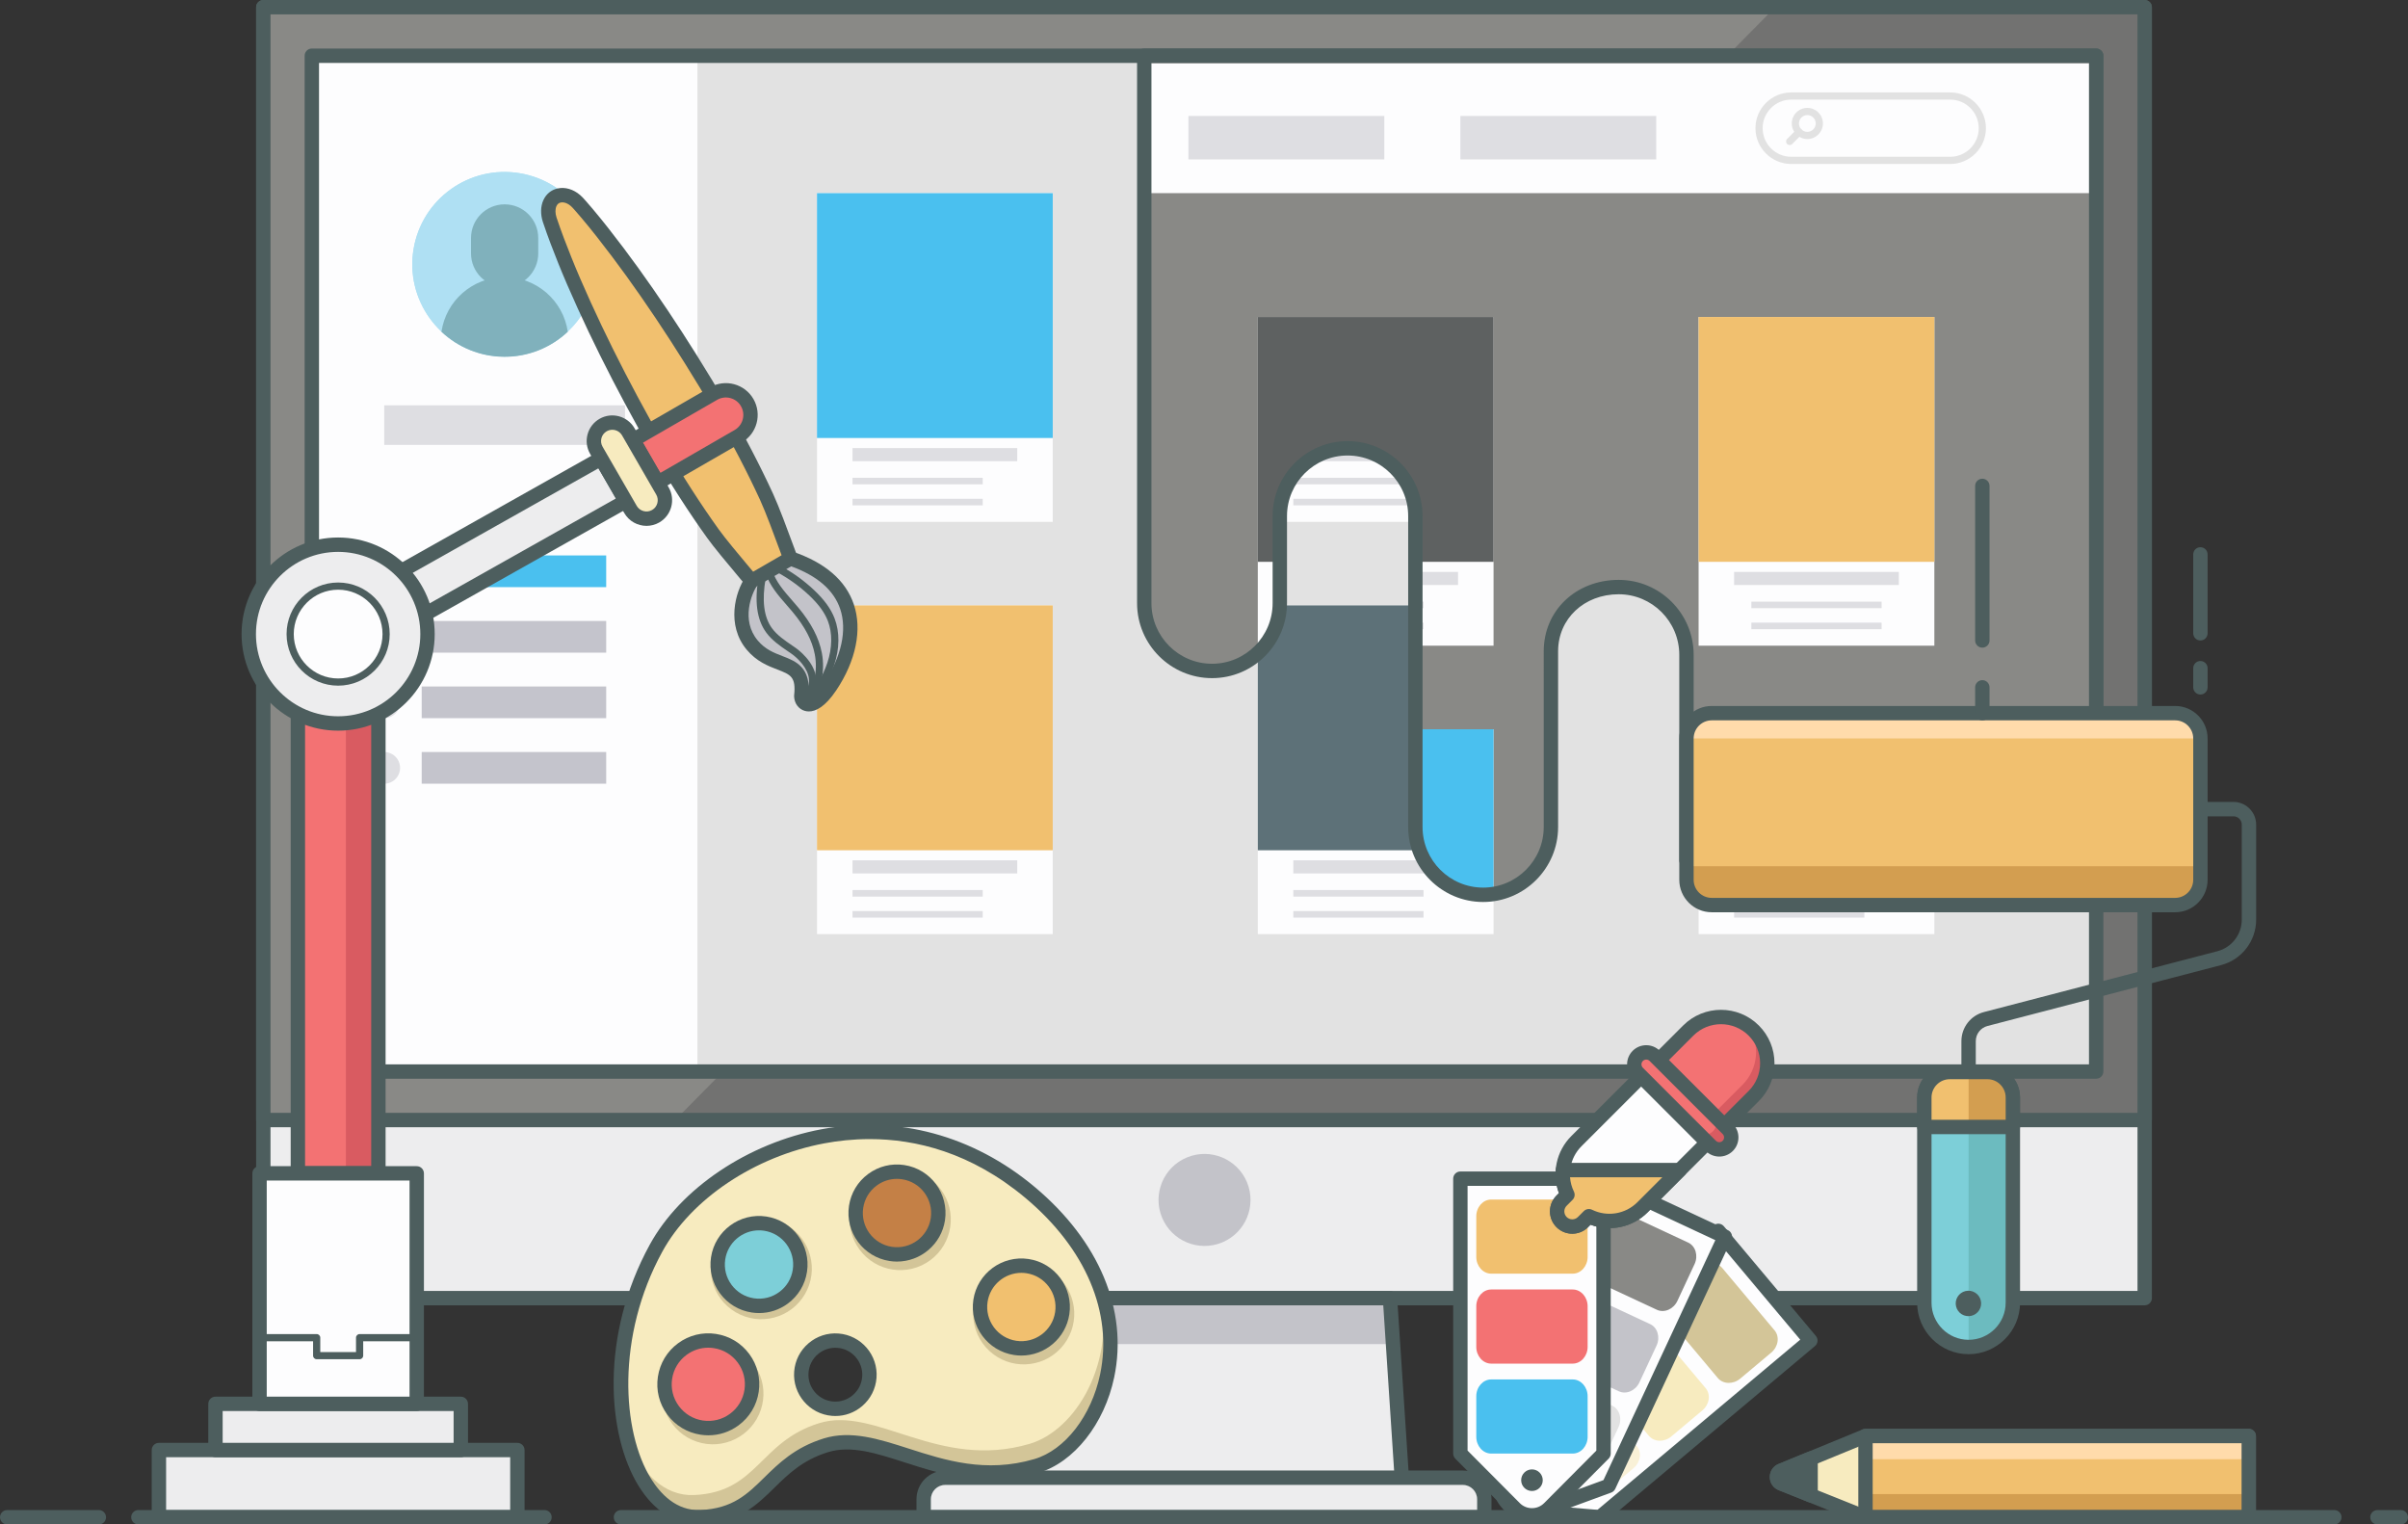 <?xml version="1.0" encoding="utf-8"?>
<!-- Generator: Adobe Illustrator 23.0.3, SVG Export Plug-In . SVG Version: 6.00 Build 0)  -->
<svg version="1.1" id="Layer_1" xmlns="http://www.w3.org/2000/svg" xmlns:xlink="http://www.w3.org/1999/xlink" x="0px" y="0px"
	 width="1604.567px" height="1015.664px" viewBox="0 0 1604.567 1015.664" style="enable-background:new 0 0 1604.567 1015.664;"
	 xml:space="preserve">
<rect x="0" y="0" width="1604.567" height="1015.664" fill="#333333" stroke="none"/>
<style type="text/css">
	.st0{fill:#EDEDEE;}
	.st1{fill:#C3C3C9;}
	.st2{fill:#4D5E5E;}
	.st3{fill:#898986;}
	.st4{fill:#727271;}
	.st5{fill:#E2E2E2;}
	.st6{fill:#FDFDFE;}
	.st7{fill:#DEDEE2;}
	.st8{fill:#AFE0F3;}
	.st9{fill:#80B1BC;}
	.st10{fill:#D8D8AA;}
	.st11{fill:#4AC0EF;}
	.st12{fill:#C4C4CC;}
	.st13{fill:#F1C06F;}
	.st14{fill:#B6C862;}
	.st15{fill:#5D7178;}
	.st16{clip-path:url(#SVGID_2_);}
	.st17{fill:#C48046;}
	.st18{fill:#5E6161;}
	.st19{fill:#FFDBAB;}
	.st20{fill:#D39E50;}
	.st21{fill:#7DCFD8;}
	.st22{fill:#6CBBBF;}
	.st23{fill:#F37273;}
	.st24{fill:#F7EBBF;}
	.st25{fill:#D95B61;}
	.st26{fill:#F9F1D7;}
	.st27{fill:#D3C598;}
</style>
<g>
	<g>
		<g>
			<g>
				<polygon class="st0" points="935.798,1010.875 668.769,1010.875 678.348,864.879 926.218,864.879 				"/>
				<polygon class="st1" points="928.229,895.521 926.218,864.879 678.348,864.879 676.338,895.521 				"/>
				<rect x="175.456" y="4.79" class="st0" width="1253.655" height="860.089"/>
				<path class="st2" d="M1429.11,869.669H175.456c-2.645,0-4.79-2.145-4.79-4.79V4.79
					c0-2.645,2.145-4.79,4.79-4.79h1253.654c2.645,0,4.79,2.145,4.79,4.79v860.09
					C1433.9,867.524,1431.755,869.669,1429.11,869.669z M180.246,860.09h1244.075V9.579H180.246V860.09z"/>
				<rect x="175.456" y="4.79" class="st3" width="1253.655" height="741.451"/>
				<polygon class="st4" points="449.862,746.241 1429.111,746.241 1429.111,4.79 1182.93,4.79 				"/>
				<path class="st2" d="M1429.11,751.03H175.456c-2.645,0-4.79-2.145-4.79-4.79V4.79
					c0-2.645,2.145-4.79,4.79-4.79h1253.654c2.645,0,4.79,2.145,4.79,4.79v741.451
					C1433.9,748.886,1431.755,751.03,1429.11,751.03z M180.246,741.451h1244.075V9.579H180.246V741.451z"/>
				
					<rect x="463.889" y="-218.981" transform="matrix(-1.836970e-16 1 -1 -1.836970e-16 1177.799 -426.768)" class="st5" width="676.789" height="1188.993"/>
				<path class="st2" d="M935.798,1015.664H668.769c-1.325,0-2.59-0.548-3.496-1.516
					c-0.906-0.967-1.371-2.266-1.283-3.588l9.579-145.995c0.165-2.519,2.256-4.476,4.779-4.476h247.87
					c2.523,0,4.614,1.958,4.779,4.476l9.579,145.995c0.087,1.321-0.378,2.621-1.283,3.588
					C938.388,1015.116,937.122,1015.664,935.798,1015.664z M673.883,1006.085h256.8l-8.95-136.416H682.834
					L673.883,1006.085z"/>
				<path class="st0" d="M615.483,998.9v11.974h373.601v-11.974c0-7.936-6.433-14.369-14.369-14.369h-344.862
					C621.916,984.531,615.483,990.964,615.483,998.9z"/>
				<path class="st2" d="M989.084,1015.664H615.483c-2.645,0-4.79-2.145-4.79-4.79v-11.974
					c0-10.564,8.595-19.159,19.159-19.159h344.862c10.564,0,19.159,8.595,19.159,19.159v11.974
					C993.873,1013.519,991.729,1015.664,989.084,1015.664z M620.273,1006.085h364.021v-7.185
					c0-5.282-4.297-9.579-9.579-9.579h-344.862c-5.282,0-9.579,4.297-9.579,9.579V1006.085z"/>
				
					<ellipse transform="matrix(0.924 -0.383 0.383 0.924 -244.932 367.888)" class="st1" cx="802.283" cy="799.622" rx="30.641" ry="30.641"/>
			</g>
			<g>
				<g>
					<rect x="207.787" y="37.121" class="st6" width="256.944" height="676.789"/>
					<g>
						<rect x="256.031" y="270.06" class="st7" width="160.457" height="26.344"/>
						
							<ellipse transform="matrix(0.163 -0.987 0.987 0.163 107.452 479.221)" class="st8" cx="336.259" cy="176.261" rx="61.468" ry="61.468"/>
						
							<ellipse transform="matrix(0.163 -0.987 0.987 0.163 107.452 479.221)" class="st8" cx="336.259" cy="176.261" rx="61.468" ry="61.468"/>
						<g>
							<path class="st9" d="M336.259,136.146c-12.367,0-22.393,10.026-22.393,22.393v10.296
								c0,12.367,10.026,22.393,22.393,22.393c12.367,0,22.393-10.026,22.393-22.393v-10.296
								C358.652,146.172,348.626,136.146,336.259,136.146z"/>
							<path class="st9" d="M336.259,184.648L336.259,184.648c-21.404,0-39.109,15.814-42.084,36.394
								c10.999,10.34,25.796,16.687,42.084,16.687c16.288,0,31.085-6.346,42.084-16.687
								C375.368,200.462,357.663,184.648,336.259,184.648z"/>
						</g>
						<g>
							<g>
								<path class="st10" d="M256.031,370.067c-5.83,0-10.556,4.726-10.556,10.556c0,5.83,4.726,10.556,10.556,10.556
									c5.83,0,10.556-4.726,10.556-10.556C266.587,374.793,261.861,370.067,256.031,370.067z"/>
								<rect x="280.999" y="370.067" class="st11" width="122.937" height="21.112"/>
							</g>
							<g>
								<circle class="st7" cx="256.031" cy="424.279" r="10.556"/>
								<rect x="280.999" y="413.723" class="st12" width="122.937" height="21.112"/>
							</g>
							<g>
								<path class="st7" d="M256.031,457.378c-5.83,0-10.556,4.726-10.556,10.556c0,5.83,4.726,10.556,10.556,10.556
									c5.83,0,10.556-4.726,10.556-10.556C266.587,462.104,261.861,457.378,256.031,457.378z"/>
								<rect x="280.999" y="457.378" class="st12" width="122.937" height="21.112"/>
							</g>
							<g>
								<circle class="st7" cx="256.031" cy="511.589" r="10.556"/>
								<rect x="280.999" y="501.033" class="st12" width="122.937" height="21.112"/>
							</g>
						</g>
					</g>
				</g>
				<g>
					<g>
						<g>
							<rect x="544.408" y="128.681" class="st6" width="157.089" height="219"/>
							<rect x="544.408" y="128.681" class="st11" width="157.089" height="163.131"/>
							<rect x="568.072" y="298.525" class="st7" width="109.761" height="8.727"/>
							<rect x="568.072" y="318.329" class="st7" width="86.768" height="4.364"/>
							<rect x="568.072" y="332.327" class="st7" width="86.768" height="4.364"/>
						</g>
						<g>
							<rect x="544.408" y="403.35" class="st6" width="157.089" height="219"/>
							<rect x="544.408" y="403.35" class="st13" width="157.089" height="163.131"/>
							<rect x="568.072" y="573.194" class="st7" width="109.761" height="8.727"/>
							<rect x="568.072" y="592.998" class="st7" width="86.768" height="4.364"/>
							<rect x="568.072" y="606.996" class="st7" width="86.768" height="4.364"/>
						</g>
					</g>
					<g>
						<g>
							<rect x="1131.863" y="128.681" class="st6" width="157.089" height="219"/>
							<rect x="1131.863" y="128.681" class="st11" width="157.089" height="163.131"/>
							<rect x="1155.527" y="298.525" class="st7" width="109.761" height="8.727"/>
							<rect x="1155.527" y="318.329" class="st7" width="86.768" height="4.364"/>
							<rect x="1155.527" y="332.327" class="st7" width="86.768" height="4.364"/>
						</g>
						<g>
							<rect x="1131.863" y="403.35" class="st6" width="157.089" height="219"/>
							<rect x="1131.863" y="403.35" class="st14" width="157.089" height="163.131"/>
							<rect x="1155.527" y="573.194" class="st7" width="109.761" height="8.727"/>
							<rect x="1155.527" y="592.998" class="st7" width="86.768" height="4.364"/>
							<rect x="1155.527" y="606.996" class="st7" width="86.768" height="4.364"/>
						</g>
					</g>
				</g>
				<g>
					<g>
						<rect x="838.136" y="128.681" class="st6" width="157.089" height="219"/>
						<rect x="838.136" y="128.681" class="st15" width="157.089" height="163.131"/>
						<rect x="861.8" y="298.525" class="st7" width="109.761" height="8.727"/>
						<rect x="861.8" y="318.329" class="st7" width="86.768" height="4.364"/>
						<rect x="861.8" y="332.327" class="st7" width="86.768" height="4.364"/>
					</g>
					<g>
						<rect x="838.136" y="403.35" class="st6" width="157.089" height="219"/>
						<rect x="838.136" y="403.35" class="st15" width="157.089" height="163.131"/>
						<rect x="861.8" y="573.194" class="st7" width="109.761" height="8.727"/>
						<rect x="861.8" y="592.998" class="st7" width="86.768" height="4.364"/>
						<rect x="861.8" y="606.996" class="st7" width="86.768" height="4.364"/>
					</g>
				</g>
			</g>
			<path class="st2" d="M1396.78,718.699H207.787c-2.645,0-4.79-2.145-4.79-4.79V37.121
				c0-2.645,2.145-4.79,4.79-4.79h1188.993c2.645,0,4.79,2.145,4.79,4.79v676.788
				C1401.569,716.555,1399.425,718.699,1396.78,718.699z M212.577,709.12h1179.413V41.911H212.577V709.12z"/>
			<path class="st3" d="M1357.894,37.121h-234.119h-90.325h-45.162h-19.561h-25.601h-90.325h-66.883H762.477v364.738
				c0,24.942,20.22,45.162,45.162,45.162h0c24.942,0,45.162-20.22,45.162-45.162v-58.002
				c0-24.942,20.22-45.162,45.162-45.162c24.942,0,45.162,20.22,45.162,45.162v207.143
				c0,24.942,20.22,45.162,45.162,45.162c24.942,0,45.161-20.218,45.162-45.159V433.905
				c0-24.942,20.22-42.767,45.162-42.767h0c24.942,0,45.162,20.22,45.162,45.162v136.894h273.004V37.121
				H1357.894z"/>
			<rect x="762.477" y="42.148" class="st6" width="634.303" height="86.534"/>
			<path class="st5" d="M1299.48,109.253h-105.894c-13.145,0-23.839-10.694-23.839-23.838
				c0-13.145,10.694-23.839,23.839-23.839h105.894c13.145,0,23.839,10.694,23.839,23.838
				C1323.318,98.559,1312.624,109.253,1299.48,109.253z M1193.586,66.365c-10.503,0-19.049,8.545-19.049,19.049
				c0,10.504,8.546,19.049,19.049,19.049h105.894c10.503,0,19.049-8.545,19.049-19.049
				c0-10.504-8.546-19.049-19.049-19.049H1193.586z"/>
			<g>
				<path class="st5" d="M1204.323,92.639c-5.723,0-10.378-4.655-10.378-10.378c0-5.722,4.655-10.378,10.378-10.378
					s10.378,4.656,10.378,10.378C1214.701,87.984,1210.046,92.639,1204.323,92.639z M1204.323,76.674
					c-3.081,0-5.588,2.507-5.588,5.588s2.507,5.588,5.588,5.588s5.588-2.506,5.588-5.588
					S1207.404,76.674,1204.323,76.674z"/>
				<path class="st5" d="M1192.551,96.633c-0.613,0-1.226-0.234-1.693-0.702c-0.935-0.935-0.935-2.452,0-3.386
					l6.234-6.234c0.935-0.935,2.451-0.935,3.387,0c0.935,0.935,0.935,2.451,0,3.386l-6.234,6.234
					C1193.776,96.399,1193.164,96.633,1192.551,96.633z"/>
			</g>
			<rect x="973.118" y="77.272" class="st7" width="130.521" height="28.938"/>
			<g>
				<defs>
					<path id="SVGID_1_" d="M1357.894,37.121h-234.119h-90.325h-45.162h-19.561h-25.601h-90.325h-66.883H762.477v364.738
						c0,24.942,20.22,45.162,45.162,45.162h0c24.942,0,45.162-20.22,45.162-45.162v-58.002
						c0-24.942,20.22-45.162,45.162-45.162c24.942,0,45.162,20.22,45.162,45.162v207.143
						c0,24.942,20.22,45.162,45.162,45.162c24.942,0,45.161-20.218,45.162-45.159V433.905
						c0-24.942,20.22-42.767,45.162-42.767h0c24.942,0,45.162,20.22,45.162,45.162v136.894h273.004V37.121
						H1357.894z"/>
				</defs>
				<clipPath id="SVGID_2_">
					<use xlink:href="#SVGID_1_"  style="overflow:visible;"/>
				</clipPath>
				<g class="st16">
					<g>
						<g>
							<rect x="1131.863" y="211.188" class="st6" width="157.089" height="219"/>
							<rect x="1131.863" y="211.188" class="st13" width="157.089" height="163.131"/>
							<rect x="1155.527" y="381.032" class="st7" width="109.761" height="8.727"/>
							<g>
								<rect x="1167.024" y="400.836" class="st7" width="86.768" height="4.364"/>
								<rect x="1167.024" y="414.834" class="st7" width="86.768" height="4.364"/>
							</g>
						</g>
						<g>
							<rect x="1131.863" y="485.858" class="st6" width="157.089" height="219"/>
							<rect x="1131.863" y="485.858" class="st17" width="157.089" height="163.131"/>
							<rect x="1155.527" y="655.701" class="st7" width="109.761" height="8.727"/>
							<rect x="1155.527" y="675.505" class="st7" width="86.768" height="4.364"/>
							<rect x="1155.527" y="689.503" class="st7" width="86.768" height="4.364"/>
						</g>
					</g>
					<g>
						<g>
							<rect x="838.136" y="211.188" class="st6" width="157.089" height="219"/>
							<rect x="838.136" y="211.188" class="st18" width="157.089" height="163.131"/>
							<rect x="861.8" y="381.032" class="st7" width="109.761" height="8.727"/>
							<rect x="861.8" y="400.836" class="st7" width="86.768" height="4.364"/>
							<rect x="861.8" y="414.834" class="st7" width="86.768" height="4.364"/>
						</g>
						<g>
							<rect x="838.136" y="485.858" class="st6" width="157.089" height="219"/>
							<rect x="838.136" y="485.858" class="st11" width="157.089" height="163.131"/>
							<rect x="861.8" y="655.701" class="st7" width="109.761" height="8.727"/>
							<rect x="861.8" y="675.505" class="st7" width="86.768" height="4.364"/>
							<rect x="861.8" y="689.503" class="st7" width="86.768" height="4.364"/>
						</g>
					</g>
				</g>
			</g>
			<rect x="791.906" y="77.272" class="st7" width="130.521" height="28.938"/>
			<path class="st2" d="M988.288,600.952c-27.543,0-49.952-22.409-49.952-49.952V343.857
				c0-22.261-18.111-40.373-40.373-40.373c-22.261,0-40.373,18.111-40.373,40.373v58.002
				c0,27.543-22.409,49.952-49.952,49.952c-27.544,0-49.952-22.409-49.952-49.952V37.121
				c0-2.645,2.145-4.79,4.79-4.79h634.302c2.645,0,4.79,2.145,4.79,4.79v536.073
				c0,2.645-2.145,4.79-4.79,4.79h-273.004c-2.645,0-4.79-2.145-4.79-4.79v-136.895
				c0-22.261-18.111-40.373-40.373-40.373c-23.016,0-40.373,16.327-40.373,37.978v117.099
				C1038.239,578.545,1015.831,600.952,988.288,600.952z M897.964,293.905c27.544,0,49.952,22.409,49.952,49.952
				v207.143c0,22.261,18.111,40.373,40.373,40.373c22.26,0,40.371-18.11,40.373-40.369V433.905
				c0-27.112,21.474-47.557,49.952-47.557c27.543,0,49.952,22.409,49.952,49.952v132.105h263.425V41.911H767.267v359.948
				c0,22.261,18.111,40.373,40.372,40.373s40.373-18.111,40.373-40.373V343.857
				C848.012,316.314,870.42,293.905,897.964,293.905z"/>
			<g>
				<g>
					<path class="st2" d="M1311.773,735.188c-2.645,0-4.79-2.145-4.79-4.79v-36.728
						c0-9.108,6.156-17.074,14.97-19.372l155.594-40.543c9.571-2.493,16.256-11.143,16.256-21.034v-63.303
						c0-3.063-2.492-5.554-5.554-5.554h-22.007c-2.645,0-4.79-2.145-4.79-4.79c0-2.645,2.145-4.79,4.79-4.79
						h22.007c8.345,0,15.134,6.789,15.134,15.134v63.303c0,14.25-9.631,26.712-23.419,30.304l-155.594,40.543
						c-4.597,1.197-7.807,5.351-7.807,10.101v36.728C1316.563,733.043,1314.418,735.188,1311.773,735.188z"/>
					<path class="st13" d="M1449.412,475.146h-308.807c-9.295,0-16.83,7.535-16.83,16.83v94.198
						c0,9.295,7.535,16.83,16.83,16.83h308.807c9.295,0,16.83-7.535,16.83-16.83v-94.198
						C1466.243,482.681,1458.707,475.146,1449.412,475.146z"/>
					<path class="st19" d="M1449.412,475.146h-308.807c-9.295,0-16.83,7.535-16.83,16.83h342.467
						C1466.243,482.681,1458.707,475.146,1449.412,475.146z"/>
					<path class="st20" d="M1123.775,577.126v9.048c0,9.295,7.535,16.83,16.83,16.83h308.807
						c9.295,0,16.83-7.535,16.83-16.83v-9.048H1123.775z"/>
					<path class="st2" d="M1449.412,607.794h-308.807c-11.921,0-21.619-9.699-21.619-21.619v-94.199
						c0-11.921,9.699-21.62,21.619-21.62h308.807c11.922,0,21.621,9.699,21.621,21.62v94.199
						C1471.033,598.095,1461.334,607.794,1449.412,607.794z M1140.605,479.935c-6.638,0-12.04,5.401-12.04,12.04
						v94.199c0,6.638,5.401,12.04,12.04,12.04h308.807c6.64,0,12.041-5.401,12.041-12.04v-94.199
						c0-6.639-5.401-12.04-12.041-12.04H1140.605z"/>
					<g>
						<path class="st21" d="M1324.316,714.233h-25.087c-9.362,0-16.951,7.589-16.951,16.951v136.763
							c0,16.289,13.205,29.494,29.494,29.494c16.289,0,29.494-13.205,29.494-29.494V731.183
							C1341.267,721.822,1333.678,714.233,1324.316,714.233z"/>
						<path class="st22" d="M1324.316,714.233h-12.543v183.208c16.289,0,29.494-13.205,29.494-29.494V731.183
							C1341.267,721.822,1333.678,714.233,1324.316,714.233z"/>
						<path class="st2" d="M1311.773,902.23c-18.904,0-34.284-15.38-34.284-34.284V731.184
							c0-11.988,9.753-21.741,21.74-21.741h25.087c11.988,0,21.741,9.753,21.741,21.741v136.763
							C1346.057,886.851,1330.677,902.23,1311.773,902.23z M1299.229,719.022c-6.705,0-12.16,5.455-12.16,12.162
							v136.763c0,13.622,11.082,24.704,24.704,24.704c13.622,0,24.704-11.082,24.704-24.704V731.184
							c0-6.706-5.455-12.162-12.161-12.162H1299.229z"/>
						<path class="st13" d="M1324.316,714.233h-25.087c-9.362,0-16.951,7.589-16.951,16.951v19.663h58.988v-19.663
							C1341.267,721.822,1333.678,714.233,1324.316,714.233z"/>
						
							<ellipse transform="matrix(0.973 -0.23 0.23 0.973 -164.556 324.631)" class="st2" cx="1311.773" cy="868.964" rx="8.475" ry="8.475"/>
						<path class="st20" d="M1324.316,714.233h-12.543v36.613h29.494v-19.663
							C1341.267,721.822,1333.678,714.233,1324.316,714.233z"/>
						<path class="st2" d="M1341.267,755.635h-58.988c-2.645,0-4.79-2.145-4.79-4.79v-19.662
							c0-11.988,9.753-21.741,21.74-21.741h25.087c11.988,0,21.741,9.753,21.741,21.741v19.662
							C1346.057,753.491,1343.912,755.635,1341.267,755.635z M1287.069,746.056h49.408v-14.872
							c0-6.706-5.455-12.162-12.161-12.162h-25.087c-6.705,0-12.16,5.455-12.16,12.162V746.056z"/>
					</g>
				</g>
				<path class="st2" d="M1466.243,426.716c-2.645,0-4.79-2.145-4.79-4.79v-52.554c0-2.645,2.145-4.79,4.79-4.79
					c2.645,0,4.79,2.145,4.79,4.79v52.554C1471.033,424.572,1468.888,426.716,1466.243,426.716z"/>
				<path class="st2" d="M1466.243,462.734c-2.645,0-4.79-2.145-4.79-4.79v-12.758c0-2.645,2.145-4.79,4.79-4.79
					c2.645,0,4.79,2.145,4.79,4.79v12.758C1471.033,460.59,1468.888,462.734,1466.243,462.734z"/>
				<path class="st2" d="M1320.924,431.506c-2.645,0-4.79-2.145-4.79-4.79V323.736c0-2.645,2.145-4.79,4.79-4.79
					c2.645,0,4.79,2.145,4.79,4.79v102.98C1325.713,429.361,1323.569,431.506,1320.924,431.506z"/>
				<path class="st2" d="M1320.924,479.935c-2.645,0-4.79-2.145-4.79-4.79v-17.2c0-2.645,2.145-4.79,4.79-4.79
					c2.645,0,4.79,2.145,4.79,4.79v17.2C1325.713,477.791,1323.569,479.935,1320.924,479.935z"/>
			</g>
			<g>
				<g>
					<g>
						<path class="st1" d="M500.737,387.07c-5.646,8.151-11.884,27.878,0.484,42.705
							c14.611,17.515,35.538,7.444,32.711,34.025c0.258,5.919,7.813,10.637,19.328-6.556
							c18.287-27.305,24.705-67.774-26.55-85.184C503.438,382.981,500.737,387.07,500.737,387.07z"/>
						<path class="st2" d="M539.021,474.003c-0.995,0-1.902-0.143-2.719-0.372c-4.143-1.161-6.951-4.939-7.154-9.623
							c-0.011-0.238-0.003-0.478,0.022-0.714c1.319-12.403-2.349-13.816-11.213-17.231
							c-6.163-2.375-13.834-5.331-20.414-13.22c-13.666-16.382-7.708-38.443-0.743-48.499
							c2.307-3.333,12.446-9.379,27.875-16.619c1.121-0.526,2.401-0.598,3.575-0.199
							c21.584,7.331,35.271,19.147,40.681,35.119c5.691,16.8,1.429,37.672-11.693,57.266
							C549.763,471.074,543.516,474.003,539.021,474.003z M538.742,463.843c0.053,0.339,0.171,0.555,0.229,0.61
							c0.613,0.105,4.412-1.07,10.308-9.874c11.45-17.097,15.306-34.907,10.579-48.862
							c-4.26-12.574-15.316-22.152-32.878-28.488c-17.58,8.363-21.828,12.159-22.438,12.761
							c-3.647,5.431-11.007,23.095,0.356,36.715c4.989,5.981,10.841,8.236,16.502,10.417
							C530.418,440.598,540.629,444.531,538.742,463.843z M504.722,389.733c-0.011,0.013-0.026,0.033-0.048,0.064
							c-0.033,0.048-0.066,0.097-0.1,0.147C504.66,389.839,504.704,389.767,504.722,389.733z M504.726,389.729
							c-0.081,0.19,0.03-0.013,0.015-0.013C504.738,389.716,504.733,389.719,504.726,389.729z M504.734,389.71
							L504.734,389.71L504.734,389.71z M500.737,387.07h0.012H500.737z"/>
						<g>
							<path class="st13" d="M510.839,331.11c4.627,10.067,12.029,30.646,15.871,40.95l-25.973,15.01
								c-6.278-7.602-19.763-23.323-25.555-31.386c-6.304-8.777-12.373-17.752-18.242-26.865
								c-6.407-9.948-12.571-20.065-18.523-30.304c-6.113-10.516-11.989-21.169-17.734-31.884
								c-5.655-10.546-11.149-21.177-16.471-31.879c-5.156-10.368-10.133-20.817-14.915-31.333
								c-4.492-9.88-8.854-19.831-12.872-29.862c-3.607-9.006-7.096-18.028-10.131-27.162
								c-1.291-3.914-1.254-7.961,0.125-11.033c2.863-6.374,10.79-7.174,17.095-1.72
								c1.246,1.078,2.341,2.388,3.46,3.646c1.414,1.588,2.798,3.214,4.175,4.846
								c3.595,4.263,7.125,8.605,10.582,13.014c6.685,8.527,13.223,17.185,19.587,26.009
								c6.712,9.306,13.263,18.751,19.664,28.307c6.63,9.898,13.103,19.92,19.429,30.033
								c6.44,10.296,12.762,20.68,18.858,31.192c5.996,10.338,11.785,20.8,17.304,31.39
								C501.562,311.651,506.343,321.328,510.839,331.11z"/>
							<path class="st2" d="M500.74,391.86c-1.39,0-2.757-0.604-3.695-1.74c-1.494-1.808-3.397-4.078-5.508-6.596
								c-7.009-8.36-15.732-18.764-20.244-25.045c-6.078-8.463-12.262-17.569-18.378-27.066
								c-6.217-9.652-12.487-19.91-18.637-30.49c-5.545-9.539-11.373-20.014-17.815-32.027
								c-5.668-10.571-11.232-21.34-16.539-32.01c-5.195-10.446-10.237-21.039-14.987-31.484
								c-5.244-11.531-9.361-21.084-12.958-30.064c-3.235-8.077-6.981-17.653-10.229-27.433
								c-1.674-5.072-1.563-10.355,0.301-14.505c1.844-4.106,5.215-6.888,9.492-7.834
								c5.038-1.115,10.545,0.509,15.106,4.454c1.284,1.11,2.34,2.309,3.361,3.469l0.543,0.615
								c1.513,1.7,3.002,3.453,4.258,4.942c3.612,4.284,7.209,8.707,10.69,13.146
								c6.915,8.821,13.544,17.624,19.702,26.163c6.572,9.112,13.22,18.681,19.758,28.443
								c6.471,9.661,13.036,19.807,19.51,30.159c7.123,11.387,13.318,21.635,18.94,31.329
								c6.216,10.717,12.073,21.342,17.409,31.579c5.217,10.01,10.053,19.849,14.372,29.246l0.001,0.001
								c3.905,8.498,9.588,23.9,13.738,35.147c0.84,2.278,1.607,4.357,2.269,6.13
								c0.817,2.191-0.067,4.651-2.091,5.821l-25.973,15.009C502.384,391.651,501.558,391.86,500.74,391.86z
								 M374.697,134.804c-0.374,0-0.737,0.038-1.086,0.115c-1.284,0.284-2.233,1.094-2.823,2.406
								c-0.882,1.963-0.862,4.793,0.054,7.569c3.166,9.529,6.846,18.937,10.029,26.881
								c3.541,8.841,7.604,18.266,12.785,29.661c4.704,10.344,9.698,20.836,14.844,31.183
								c5.263,10.583,10.782,21.264,16.404,31.749c6.389,11.914,12.164,22.297,17.654,31.74
								c6.077,10.454,12.271,20.587,18.41,30.117c6.029,9.362,12.12,18.333,18.105,26.665
								c4.304,5.99,13.263,16.677,19.805,24.48c1.045,1.246,2.039,2.432,2.96,3.533l18.977-10.967
								c-0.28-0.759-0.572-1.549-0.872-2.363c-4.095-11.1-9.703-26.301-13.454-34.462
								c-4.254-9.253-9.019-18.95-14.163-28.82c-5.269-10.11-11.055-20.607-17.199-31.201
								c-5.569-9.601-11.71-19.759-18.776-31.055c-6.422-10.267-12.932-20.33-19.348-29.908
								c-6.477-9.67-13.061-19.148-19.569-28.17c-6.084-8.437-12.636-17.136-19.472-25.856
								c-3.411-4.35-6.935-8.684-10.474-12.881c-1.216-1.442-2.653-3.133-4.091-4.749l-0.576-0.652
								c-0.847-0.962-1.648-1.87-2.439-2.555C378.546,135.678,376.497,134.804,374.697,134.804z"/>
						</g>
						<path class="st2" d="M534.775,469.169c-0.648,0-1.294-0.261-1.766-0.776c-0.893-0.975-0.827-2.49,0.147-3.384
							c4.213-3.861,6.198-8.016,5.901-12.35c-0.513-7.489-7.648-14.329-11.784-17.191
							c-0.702-0.485-1.41-0.968-2.118-1.452c-5.286-3.609-10.751-7.341-14.595-12.594
							c-6.3-8.608-7.94-20.828-5.015-37.359c0.23-1.302,1.472-2.17,2.776-1.941
							c1.302,0.23,2.171,1.473,1.941,2.776c-2.686,15.176-1.323,26.198,4.163,33.696
							c3.359,4.59,8.48,8.086,13.431,11.466c0.716,0.489,1.432,0.978,2.142,1.469
							c1.334,0.923,13.054,9.346,13.838,20.802c0.401,5.86-2.103,11.314-7.443,16.208
							C535.932,468.961,535.353,469.169,534.775,469.169z"/>
						<path class="st2" d="M537.111,472.336c-0.553,0-1.109-0.191-1.561-0.579c-1.003-0.862-1.116-2.374-0.254-3.377
							c7.687-8.936,13.076-17.959,16.017-26.818c3.299-9.934,3.424-19.807,0.352-27.801
							c-2.194-5.711-6.162-11.149-12.487-17.115c-6.556-6.185-14.034-11.529-22.228-15.884
							c-1.168-0.621-1.611-2.071-0.991-3.239c0.62-1.167,2.069-1.612,3.239-0.991
							c8.572,4.556,16.399,10.151,23.266,16.63c6.866,6.477,11.21,12.476,13.671,18.881
							c3.468,9.025,3.369,20.045-0.278,31.028c-3.139,9.454-8.836,19.02-16.932,28.432
							C538.454,472.054,537.785,472.336,537.111,472.336z"/>
						<path class="st2" d="M537.339,471.412c-0.52,0-1.044-0.169-1.484-0.517c-1.037-0.82-1.213-2.326-0.392-3.364
							c6.913-8.738,9.633-20.265,7.464-31.625c-1.744-9.13-6.556-18.323-14.71-28.106
							c-1.293-1.552-2.631-3.083-3.971-4.615c-5.589-6.395-11.368-13.009-14.132-21.365
							c-0.415-1.256,0.266-2.61,1.522-3.026c1.254-0.414,2.611,0.265,3.026,1.522
							c2.46,7.437,7.672,13.402,13.191,19.717c1.364,1.561,2.726,3.12,4.043,4.7
							c8.688,10.423,13.835,20.326,15.735,30.275c2.431,12.727-0.635,25.664-8.412,35.494
							C538.746,471.1,538.046,471.412,537.339,471.412z"/>
					</g>
					<g>
						<polygon class="st0" points="211.032,412.194 227.437,440.607 416.957,333.916 400.552,305.502 						"/>
						<path class="st2" d="M227.441,445.398c-1.656,0-3.265-0.86-4.152-2.396l-16.404-28.413
							c-0.64-1.108-0.81-2.426-0.472-3.66c0.338-1.234,1.155-2.281,2.27-2.909l189.52-106.692
							c2.287-1.285,5.185-0.495,6.498,1.779l16.404,28.413c0.64,1.108,0.81,2.426,0.472,3.66
							c-0.338,1.234-1.155,2.281-2.27,2.909L229.787,444.781C229.044,445.199,228.238,445.398,227.441,445.398z
							 M217.602,413.993l11.615,20.117l181.172-101.992l-11.615-20.117L217.602,413.993z"/>
					</g>
					<g>
						<path class="st23" d="M421.845,293.209l16.404,28.413l53.644-30.971c7.846-4.53,10.534-14.563,6.005-22.409l0,0
							c-4.53-7.846-14.563-10.534-22.409-6.005L421.845,293.209z"/>
						<path class="st2" d="M438.254,326.412c-1.656,0-3.265-0.859-4.152-2.395l-16.404-28.413
							c-0.636-1.1-0.807-2.408-0.479-3.634c0.329-1.227,1.131-2.273,2.232-2.908l53.643-30.971
							c10.121-5.845,23.108-2.364,28.952,7.757c5.843,10.121,2.363,23.109-7.758,28.952l-53.643,30.971
							C439.89,326.205,439.066,326.412,438.254,326.412z M428.387,294.962l11.615,20.117l49.495-28.576
							c2.687-1.551,4.609-4.055,5.412-7.053c0.803-2.997,0.391-6.126-1.16-8.813
							c-1.552-2.687-4.057-4.609-7.053-5.412c-2.997-0.805-6.127-0.391-8.814,1.161L428.387,294.962z"/>
					</g>
					<g>
						<path class="st24" d="M418.663,287.698l22.767,39.435c3.395,5.88,1.38,13.398-4.5,16.793l0,0
							c-5.88,3.395-13.398,1.38-16.793-4.5l-22.767-39.434c-3.395-5.88-1.38-13.398,4.5-16.793l0,0
							C407.75,279.804,415.269,281.818,418.663,287.698z"/>
						<path class="st2" d="M430.813,350.359c-5.909,0-11.663-3.063-14.823-8.538l-22.768-39.435
							c-2.281-3.951-2.887-8.555-1.707-12.963c1.181-4.408,4.007-8.091,7.959-10.373
							c8.158-4.711,18.626-1.904,23.337,6.253l22.767,39.434c4.71,8.158,1.905,18.626-6.252,23.335
							C436.643,349.623,433.709,350.359,430.813,350.359z M408.005,286.343c-1.272,0-2.561,0.323-3.74,1.004
							c-1.735,1.002-2.977,2.62-3.496,4.556c-0.519,1.936-0.253,3.958,0.75,5.694l22.768,39.435
							c1.002,1.735,2.62,2.977,4.556,3.496c1.937,0.519,3.958,0.252,5.694-0.75
							c1.736-1.003,2.978-2.621,3.496-4.556c0.519-1.936,0.253-3.958-0.75-5.694l-22.767-39.434h-0.001
							C413.127,287.689,410.599,286.343,408.005,286.343z"/>
					</g>
				</g>
				<g>
					<g>
						<rect x="105.89" y="966.096" class="st0" width="238.857" height="44.779"/>
						<path class="st2" d="M344.748,1015.664H105.89c-2.645,0-4.79-2.145-4.79-4.79v-44.779
							c0-2.645,2.145-4.79,4.79-4.79h238.857c2.645,0,4.79,2.145,4.79,4.79v44.779
							C349.537,1013.519,347.393,1015.664,344.748,1015.664z M110.68,1006.085h229.278v-35.199H110.68V1006.085z"/>
					</g>
					<g>
						<rect x="143.579" y="935.325" class="st0" width="163.479" height="30.77"/>
						<path class="st2" d="M307.059,970.885H143.579c-2.645,0-4.79-2.145-4.79-4.79v-30.77
							c0-2.645,2.145-4.79,4.79-4.79h163.48c2.645,0,4.79,2.145,4.79,4.79v30.77
							C311.848,968.741,309.704,970.885,307.059,970.885z M148.369,961.306h153.9v-21.19H148.369V961.306z"/>
					</g>
					<g>
						<rect x="198.492" y="447.569" class="st23" width="53.654" height="334.196"/>
						<rect x="230.461" y="447.569" class="st25" width="21.685" height="334.196"/>
						<path class="st2" d="M252.145,786.555h-53.653c-2.645,0-4.79-2.145-4.79-4.79V447.569
							c0-2.645,2.145-4.79,4.79-4.79h53.653c2.645,0,4.79,2.145,4.79,4.79v334.196
							C256.935,784.41,254.791,786.555,252.145,786.555z M203.282,776.975h44.074V452.359H203.282V776.975z"/>
					</g>
					<g>
						<g>
							<rect x="172.947" y="781.765" class="st6" width="104.744" height="153.56"/>
							<path class="st2" d="M277.691,940.115H172.947c-2.645,0-4.79-2.145-4.79-4.79V781.765
								c0-2.645,2.145-4.79,4.79-4.79H277.691c2.645,0,4.79,2.145,4.79,4.79v153.561
								C282.481,937.971,280.336,940.115,277.691,940.115z M177.737,930.536h95.165V786.555h-95.165V930.536z"/>
						</g>
						<path class="st2" d="M239.624,905.592h-28.61c-1.323,0-2.395-1.072-2.395-2.395v-9.579h-35.672
							c-1.323,0-2.395-1.072-2.395-2.395c0-1.323,1.072-2.395,2.395-2.395h38.067c1.323,0,2.395,1.072,2.395,2.395
							v9.579h23.82v-9.579c0-1.323,1.072-2.395,2.395-2.395h38.067c1.323,0,2.395,1.072,2.395,2.395
							c0,1.323-1.072,2.395-2.395,2.395h-35.672v9.579C242.019,904.52,240.946,905.592,239.624,905.592z"/>
					</g>
					<g>
						
							<ellipse transform="matrix(0.707 -0.707 0.707 0.707 -232.731 283.061)" class="st0" cx="225.319" cy="422.461" rx="59.557" ry="59.557"/>
						
							<ellipse transform="matrix(0.707 -0.707 0.707 0.707 -232.731 283.061)" class="st6" cx="225.319" cy="422.461" rx="31.969" ry="31.969"/>
						<path class="st2" d="M225.319,456.825c-18.949,0-34.364-15.415-34.364-34.364s15.415-34.364,34.364-34.364
							c18.948,0,34.364,15.415,34.364,34.364S244.267,456.825,225.319,456.825z M225.319,392.888
							c-16.307,0-29.574,13.267-29.574,29.574c0,16.307,13.267,29.574,29.574,29.574s29.574-13.267,29.574-29.574
							C254.893,406.155,241.626,392.888,225.319,392.888z"/>
						<path class="st2" d="M225.319,486.808c-35.481,0-64.347-28.866-64.347-64.347s28.866-64.347,64.347-64.347
							c35.48,0,64.346,28.866,64.346,64.347S260.799,486.808,225.319,486.808z M225.319,367.695
							c-30.198,0-54.767,24.569-54.767,54.767c0,30.198,24.569,54.767,54.767,54.767c30.198,0,54.767-24.569,54.767-54.767
							C280.086,392.263,255.517,367.695,225.319,367.695z"/>
					</g>
				</g>
			</g>
			<g>
				<path class="st24" d="M1243.068,1010.875h255.387v-54.122h-255.387l-55.836,22.92
					c-4.222,1.439-4.2,7.417,0.031,8.825L1243.068,1010.875z"/>
				<path class="st2" d="M1498.455,1015.664h-255.388c-0.611,0-1.216-0.117-1.782-0.344l-55.693-22.331
					c-3.821-1.342-6.29-4.81-6.304-8.876c-0.014-4.066,2.429-7.547,6.239-8.918l55.722-22.873
					c0.577-0.237,1.194-0.359,1.818-0.359h255.388c2.645,0,4.79,2.145,4.79,4.79v54.121
					C1503.245,1013.519,1501.101,1015.664,1498.455,1015.664z M1243.993,1006.085h249.673v-44.541h-249.653
					l-54.9,22.536L1243.993,1006.085z"/>
				
					<rect x="1243.068" y="956.753" transform="matrix(-1 -1.224647e-16 1.224647e-16 -1 2741.524 1967.627)" class="st13" width="255.387" height="54.122"/>
				
					<rect x="1243.068" y="956.753" transform="matrix(-1 -1.224647e-16 1.224647e-16 -1 2741.524 1928.939)" class="st19" width="255.387" height="15.433"/>
				
					<rect x="1243.068" y="995.442" transform="matrix(-1 -1.224647e-16 1.224647e-16 -1 2741.524 2006.316)" class="st20" width="255.387" height="15.433"/>
				<path class="st2" d="M1498.455,1015.664h-255.388c-2.645,0-4.79-2.145-4.79-4.79v-54.121
					c0-2.645,2.145-4.79,4.79-4.79h255.388c2.645,0,4.79,2.145,4.79,4.79v54.121
					C1503.245,1013.519,1501.101,1015.664,1498.455,1015.664z M1247.858,1006.085h245.808v-44.541h-245.808V1006.085z"/>
				<path class="st2" d="M1187.233,979.673l19.261-7.907v24.443l-19.23-7.711
					C1183.032,987.09,1183.011,981.112,1187.233,979.673z"/>
				<path class="st2" d="M1206.493,1000.999c-0.602,0-1.208-0.113-1.782-0.344l-19.118-7.666
					c-3.821-1.344-6.29-4.81-6.304-8.876c-0.014-4.065,2.429-7.547,6.239-8.918l19.146-7.861
					c1.478-0.608,3.16-0.436,4.487,0.453c1.326,0.889,2.122,2.381,2.122,3.978v24.443
					c0,1.59-0.789,3.077-2.106,3.968C1208.373,1000.721,1207.436,1000.999,1206.493,1000.999z M1189.113,984.079
					l12.591,5.048v-10.218L1189.113,984.079z M1187.233,979.673h0.012H1187.233z"/>
			</g>
			<g>
				<g>
					<g>
						<path class="st6" d="M1145.007,820.065L1004.701,937.795l-4.605,51.109c-0.807,8.961,5.828,16.869,14.793,17.63
							l51.132,4.34l140.305-117.73L1145.007,820.065z"/>
						<path class="st2" d="M1066.021,1015.664c-0.135,0-0.27-0.006-0.405-0.018l-51.132-4.34
							c-5.617-0.477-10.704-3.116-14.326-7.435c-3.623-4.316-5.338-9.785-4.832-15.397l4.604-51.109
							c0.113-1.262,0.722-2.426,1.691-3.24l140.306-117.73c2.028-1.7,5.048-1.435,6.748,0.591l61.321,73.079
							c0.816,0.973,1.213,2.231,1.102,3.496c-0.11,1.265-0.719,2.435-1.692,3.252l-140.306,117.73
							C1068.234,1015.27,1067.143,1015.664,1066.021,1015.664z M1009.294,940.194l-4.427,49.141
							c-0.275,3.056,0.659,6.032,2.63,8.381c1.972,2.35,4.742,3.788,7.799,4.047l49.162,4.172l135.122-113.381
							l-55.163-65.74L1009.294,940.194z"/>
						<path class="st2" d="M1027.281,981.115c-2.553-3.043-7.09-3.44-10.132-0.886
							c-3.043,2.553-3.44,7.09-0.886,10.132c2.553,3.043,7.09,3.44,10.132,0.886
							C1029.437,988.694,1029.834,984.158,1027.281,981.115z"/>
						<path class="st26" d="M1090.661,963.409l-34.937-41.636c-3.507-4.18-10.232-4.366-14.943-0.413l-20.7,17.369
							c-4.711,3.953-5.696,10.607-2.188,14.787l34.937,41.636c3.507,4.18,10.232,4.366,14.943,0.413l20.7-17.369
							C1093.183,974.243,1094.168,967.589,1090.661,963.409z"/>
						<path class="st24" d="M1136.572,924.885l-34.936-41.636c-3.508-4.18-10.232-4.366-14.943-0.412l-20.7,17.369
							c-4.711,3.953-5.696,10.607-2.188,14.787l34.936,41.636c3.508,4.18,10.232,4.365,14.943,0.412l20.7-17.369
							C1139.095,935.719,1140.08,929.064,1136.572,924.885z"/>
						<path class="st27" d="M1182.484,886.36l-34.936-41.636c-3.507-4.18-10.232-4.366-14.943-0.413l-20.7,17.369
							c-4.711,3.953-5.696,10.607-2.188,14.787l34.937,41.636c3.507,4.18,10.231,4.366,14.943,0.413l20.7-17.369
							C1185.006,897.194,1185.991,890.54,1182.484,886.36z"/>
					</g>
					<g>
						<path class="st6" d="M1062.917,783.625l-77.405,165.996l17.426,48.267c3.055,8.463,12.411,12.825,20.858,9.726
							l48.176-17.676l77.405-165.996L1062.917,783.625z"/>
						<path class="st2" d="M1018.192,1013.408c-3.027,0-6.043-0.663-8.87-1.981c-5.108-2.382-8.975-6.613-10.889-11.914
							l-17.426-48.267c-0.429-1.19-0.371-2.504,0.165-3.651l77.404-165.996c0.537-1.152,1.508-2.042,2.702-2.477
							c1.193-0.436,2.512-0.377,3.663,0.16l86.46,40.318c2.397,1.118,3.434,3.968,2.316,6.365l-77.404,165.996
							c-0.534,1.147-1.503,2.036-2.691,2.472l-48.176,17.675C1023.084,1012.977,1020.633,1013.408,1018.192,1013.408z
							 M990.689,949.853l16.755,46.408c1.042,2.886,3.146,5.189,5.926,6.484c2.778,1.297,5.896,1.427,8.776,0.372
							l46.32-16.994l74.545-159.864l-77.778-36.269L990.689,949.853z"/>
						<path class="st2" d="M1024.284,979.339c-3.6-1.679-7.879-0.121-9.558,3.479
							c-1.679,3.6-0.121,7.879,3.479,9.558c3.6,1.679,7.879,0.121,9.558-3.479
							C1029.441,985.297,1027.884,981.018,1024.284,979.339z"/>
						<path class="st5" d="M1074.242,936.506l-49.259-22.97c-4.945-2.306-11.118,0.367-13.717,5.941l-11.42,24.49
							c-2.599,5.574-0.679,12.021,4.266,14.327l49.259,22.97c4.945,2.306,11.118-0.367,13.717-5.941l11.42-24.49
							C1081.107,945.259,1079.188,938.812,1074.242,936.506z"/>
						<path class="st1" d="M1099.571,882.188l-49.259-22.97c-4.945-2.306-11.118,0.367-13.717,5.941l-11.42,24.49
							c-2.599,5.574-0.679,12.021,4.266,14.327l49.259,22.97c4.945,2.306,11.118-0.367,13.717-5.941l11.42-24.49
							C1106.436,890.941,1104.517,884.494,1099.571,882.188z"/>
						<path class="st3" d="M1124.9,827.87L1075.641,804.9c-4.945-2.306-11.118,0.367-13.717,5.941l-11.42,24.49
							c-2.599,5.574-0.679,12.021,4.266,14.327l49.259,22.97c4.945,2.306,11.118-0.368,13.717-5.941l11.42-24.49
							C1131.765,836.623,1129.845,830.176,1124.9,827.87z"/>
					</g>
					<g>
						<path class="st6" d="M973.118,785.291v183.156l36.192,36.38c6.346,6.378,16.669,6.378,23.014,0l36.192-36.38
							v-183.156H973.118z"/>
						<path class="st2" d="M1020.817,1014.401c-5.635,0-10.928-2.201-14.902-6.195l-36.192-36.38
							c-0.892-0.898-1.394-2.112-1.394-3.378V785.292c0-2.645,2.145-4.79,4.79-4.79h95.397
							c2.645,0,4.79,2.145,4.79,4.79v183.155c0,1.266-0.502,2.48-1.394,3.378l-36.192,36.38
							C1031.745,1012.2,1026.452,1014.401,1020.817,1014.401z M977.908,966.471l34.798,34.978
							c2.163,2.175,5.043,3.373,8.111,3.373c3.067,0,5.947-1.197,8.111-3.373l34.798-34.978V790.082h-85.818
							V966.471z"/>
						<circle class="st2" cx="1020.817" cy="986.187" r="7.192"/>
						<path class="st11" d="M1047.993,919.062h-54.351c-5.457,0-9.921,5.032-9.921,11.181v27.022
							c0,6.15,4.464,11.181,9.921,11.181h54.351c5.457,0,9.921-5.032,9.921-11.181v-27.022
							C1057.914,924.094,1053.449,919.062,1047.993,919.062z"/>
						<path class="st23" d="M1047.993,859.129h-54.351c-5.457,0-9.921,5.032-9.921,11.181v27.022
							c0,6.15,4.464,11.181,9.921,11.181h54.351c5.457,0,9.921-5.032,9.921-11.181v-27.022
							C1057.914,864.161,1053.449,859.129,1047.993,859.129z"/>
						<path class="st13" d="M1047.993,799.196h-54.351c-5.457,0-9.921,5.032-9.921,11.181v27.022
							c0,6.15,4.464,11.181,9.921,11.181h54.351c5.457,0,9.921-5.032,9.921-11.181v-27.022
							C1057.914,804.227,1053.449,799.196,1047.993,799.196z"/>
					</g>
				</g>
				<g>
					<path class="st6" d="M1093.646,717.08l-43.215,43.216c-9.665,9.665-11.642,24.098-5.949,35.724l-3.927,3.927
						c-3.942,3.942-3.942,10.334,0,14.276c3.942,3.942,10.334,3.942,14.276,0l3.927-3.927
						c11.626,5.694,26.059,3.716,35.724-5.949l43.215-43.215L1093.646,717.08z"/>
					<path class="st2" d="M1047.693,821.961c-3.811,0-7.623-1.45-10.524-4.352c-5.804-5.802-5.804-15.246,0-21.049
						l1.632-1.632c-4.908-13.086-1.789-27.985,8.243-38.019l43.215-43.215c1.869-1.871,4.904-1.871,6.773,0
						l44.051,44.051c0.898,0.898,1.403,2.117,1.403,3.386c0,1.27-0.505,2.489-1.403,3.386l-43.216,43.215
						c-10.031,10.031-24.926,13.153-38.017,8.243l-1.632,1.632C1055.316,820.511,1051.504,821.961,1047.693,821.961z
						 M1093.645,723.854l-39.829,39.828c-7.965,7.966-9.988,20.116-5.033,30.231c0.9,1.839,0.532,4.046-0.915,5.494
						l-3.927,3.927c-1.001,1.002-1.553,2.334-1.553,3.751c0,1.417,0.552,2.749,1.553,3.751
						c1.002,1.001,2.334,1.553,3.752,1.553c1.417,0,2.749-0.552,3.751-1.553l3.927-3.927
						c1.448-1.448,3.654-1.816,5.494-0.916c10.114,4.955,22.263,2.933,30.23-5.033l39.829-39.829L1093.645,723.854
						z"/>
					<path class="st23" d="M1168.595,686.605L1168.595,686.605c12.047,12.047,12.047,31.58,0,43.627l-21.814,21.813
						l-43.627-43.627l21.814-21.814C1137.016,674.558,1156.548,674.558,1168.595,686.605z"/>
					<path class="st25" d="M1168.595,686.605L1168.595,686.605c-1.275-1.275-2.637-2.406-4.061-3.411
						c8.493,12.039,7.362,28.793-3.411,39.565l-21.813,21.813l7.473,7.473l21.813-21.813
						C1180.643,718.185,1180.643,698.652,1168.595,686.605z"/>
					<path class="st2" d="M1146.782,756.835c-1.226,0-2.452-0.468-3.386-1.403l-43.627-43.627
						c-1.871-1.87-1.871-4.903,0-6.773l21.814-21.813c13.898-13.897,36.507-13.893,50.4,0l0,0
						c6.732,6.731,10.439,15.68,10.439,25.2c0,9.52-3.707,18.469-10.439,25.2l-21.814,21.814
						C1149.234,756.367,1148.007,756.835,1146.782,756.835z M1109.929,708.418l36.853,36.853l18.427-18.426
						c4.922-4.922,7.632-11.466,7.632-18.427c0-6.961-2.711-13.505-7.632-18.427l0,0
						c-10.161-10.158-26.693-10.158-36.854,0L1109.929,708.418z"/>
					<path class="st23" d="M1151.287,752.173l-48.684-48.684c-3.113-3.113-8.161-3.113-11.274,0l0,0
						c-3.113,3.113-3.113,8.161,0,11.274l48.684,48.684c3.113,3.113,8.161,3.113,11.274,0h0
						C1154.4,760.334,1154.4,755.286,1151.287,752.173z"/>
					<path class="st25" d="M1151.287,752.173l-9.789-9.789c3.113,3.113,3.113,8.161,0,11.274
						c-3.113,3.113-8.161,3.113-11.274,0l9.789,9.789c3.113,3.113,8.161,3.113,11.274,0
						C1154.4,760.334,1154.4,755.286,1151.287,752.173z"/>
					<path class="st2" d="M1145.65,770.566c-3.268,0-6.535-1.243-9.024-3.73l-48.683-48.686
						c-2.41-2.41-3.737-5.614-3.737-9.024c0-3.409,1.327-6.613,3.737-9.023c4.974-4.976,13.071-4.974,18.048-0.001
						l48.683,48.684h0.001c4.973,4.976,4.973,13.072,0,18.048C1152.187,769.322,1148.917,770.566,1145.65,770.566z
						 M1096.966,705.946c-0.815,0-1.63,0.31-2.251,0.931c-1.241,1.24-1.241,3.259,0,4.5l48.683,48.684
						c1.242,1.24,3.26,1.241,4.502-0.001c1.24-1.24,1.24-3.26-0.001-4.501l-48.682-48.683
						C1098.597,706.256,1097.782,705.946,1096.966,705.946z"/>
					<path class="st13" d="M1041.441,779.561c-0.493,5.598,0.516,11.304,3.04,16.458l-3.927,3.927
						c-3.942,3.942-3.942,10.334,0,14.275c3.942,3.942,10.334,3.942,14.276,0l3.927-3.927
						c11.626,5.694,26.059,3.716,35.724-5.949l24.785-24.785H1041.441z"/>
					<path class="st2" d="M1047.693,821.961c-3.811,0-7.623-1.45-10.524-4.352c-2.811-2.811-4.359-6.548-4.359-10.524
						c0-3.976,1.548-7.713,4.359-10.524l1.633-1.635c-1.871-5.005-2.605-10.398-2.132-15.783
						c0.217-2.473,2.288-4.37,4.771-4.37h77.825c1.938,0,3.684,1.167,4.425,2.957
						c0.741,1.789,0.332,3.85-1.038,5.219l-24.786,24.785c-10.031,10.031-24.926,13.153-38.017,8.243l-1.632,1.632
						C1055.316,820.511,1051.504,821.961,1047.693,821.961z M1046.186,784.352c0.254,3.322,1.131,6.567,2.596,9.561
						c0.901,1.839,0.533,4.046-0.914,5.494l-3.927,3.927c-2.067,2.069-2.067,5.434,0,7.503
						c2.07,2.067,5.433,2.067,7.503,0l3.927-3.927c1.448-1.448,3.654-1.816,5.494-0.916
						c10.114,4.955,22.263,2.933,30.23-5.033l16.608-16.609H1046.186z"/>
				</g>
			</g>
			<g>
				<path class="st24" d="M686.406,794.5c-95.279-79.83-214.053-27.128-249.235,37.058
					c-45.211,82.484-19.277,181.478,29.8,179.281c42.429-1.899,43.348-35.477,83.281-47.879
					c37.688-11.704,79.56,31.597,140.319,13.754C736.161,963.325,775.774,869.378,686.406,794.5z M554.879,938.549
					c-12.513-0.968-21.873-11.897-20.905-24.411c0.968-12.513,11.897-21.873,24.411-20.904
					c12.513,0.968,21.873,11.897,20.905,24.411C578.321,930.158,567.392,939.518,554.879,938.549z"/>
				<path class="st27" d="M732.696,856.535c11.807,51.325-16.046,96.452-46.589,105.422
					c-60.758,17.843-102.631-25.458-140.319-13.754c-39.933,12.402-40.852,45.979-83.281,47.879
					c-19.722,0.883-35.7-14.583-44.832-38.744c7.622,32.411,25.803,54.553,49.295,53.501
					c42.429-1.899,43.348-35.477,83.281-47.879c37.688-11.704,79.56,31.597,140.319,13.754
					C724.013,966.893,754.235,913.726,732.696,856.535z"/>
				<g>
					
						<ellipse transform="matrix(0.409 -0.913 0.913 0.409 -566.625 982.17)" class="st27" cx="474.568" cy="928.315" rx="33.686" ry="33.686"/>
					
						<ellipse transform="matrix(0.868 -0.497 0.497 0.868 -396.229 356.948)" class="st23" cx="471.973" cy="922.304" rx="29.177" ry="29.177"/>
					<path class="st2" d="M472.045,956.276c-1.705,0-3.422-0.128-5.139-0.387c-8.971-1.353-16.878-6.118-22.265-13.42
						c-5.387-7.3-7.608-16.261-6.254-25.233c1.353-8.972,6.119-16.879,13.42-22.265
						c7.3-5.387,16.257-7.612,25.233-6.254l0,0c8.971,1.353,16.878,6.119,22.265,13.42
						c5.387,7.3,7.608,16.262,6.254,25.233c-1.353,8.972-6.119,16.879-13.42,22.265
						C486.236,953.991,479.247,956.276,472.045,956.276z M471.921,897.912c-5.171,0-10.188,1.642-14.426,4.769
						c-5.242,3.867-8.664,9.544-9.636,15.985c-0.972,6.441,0.623,12.875,4.49,18.117
						c3.867,5.241,9.544,8.663,15.985,9.634c6.437,0.971,12.874-0.623,18.116-4.49
						c5.242-3.867,8.664-9.544,9.636-15.985c0.972-6.441-0.623-12.875-4.49-18.116
						c-3.867-5.242-9.544-8.664-15.985-9.636l0,0C474.378,898.004,473.145,897.912,471.921,897.912z"/>
				</g>
				<g>
					
						<ellipse transform="matrix(0.417 -0.909 0.909 0.417 -472.59 953.798)" class="st27" cx="507.197" cy="845.286" rx="33.686" ry="33.686"/>
					
						<ellipse transform="matrix(0.809 -0.588 0.588 0.809 -398.819 458.686)" class="st21" cx="505.768" cy="842.483" rx="27.553" ry="27.554"/>
					<path class="st2" d="M505.838,874.833c-1.624,0-3.259-0.123-4.895-0.37c-8.542-1.289-16.072-5.827-21.201-12.779
						c-5.129-6.951-7.244-15.485-5.955-24.027c2.661-17.635,19.178-29.816,36.806-27.156l0,0
						c17.635,2.662,29.817,19.173,27.156,36.806c-1.289,8.542-5.827,16.072-12.779,21.202
						C519.35,872.656,512.695,874.833,505.838,874.833z M505.755,819.717c-11.065,0-20.796,8.104-22.496,19.369
						c-0.907,6.013,0.582,12.019,4.192,16.912c3.61,4.893,8.909,8.086,14.922,8.994
						c6.013,0.905,12.018-0.581,16.911-4.191c4.893-3.61,8.087-8.909,8.994-14.922
						c1.873-12.411-6.702-24.032-19.113-25.905l0,0C508.019,819.8,506.879,819.717,505.755,819.717z"/>
				</g>
				<g>
					
						<ellipse transform="matrix(0.805 -0.594 0.594 0.805 -365.27 514.567)" class="st27" cx="599.427" cy="812.438" rx="33.686" ry="33.686"/>
					
						<ellipse transform="matrix(0.998 -0.057 0.057 0.998 -45.147 35.426)" class="st17" cx="597.703" cy="808.191" rx="27.553" ry="27.553"/>
					<path class="st2" d="M597.723,840.538c-1.6,0-3.216-0.119-4.845-0.365c-17.635-2.661-29.817-19.173-27.156-36.806
						c1.289-8.542,5.826-16.072,12.778-21.202c6.952-5.129,15.482-7.245,24.028-5.954
						c17.634,2.66,29.816,19.171,27.156,36.806C627.27,829.022,613.442,840.536,597.723,840.538z M597.654,785.423
						c-4.827,0-9.51,1.532-13.466,4.451c-4.893,3.61-8.087,8.909-8.994,14.922
						c-1.873,12.411,6.702,24.032,19.113,25.905c12.409,1.876,24.032-6.703,25.905-19.113
						c1.872-12.412-6.702-24.033-19.113-25.905c0,0,0,0-0.001,0C599.948,785.509,598.797,785.423,597.654,785.423z"/>
				</g>
				<g>
					
						<ellipse transform="matrix(0.677 -0.736 0.736 0.677 -424.022 784.657)" class="st27" cx="682.123" cy="875.51" rx="33.686" ry="33.686"/>
					
						<ellipse transform="matrix(0.805 -0.594 0.594 0.805 -384.07 574.145)" class="st13" cx="680.575" cy="870.8" rx="27.554" ry="27.553"/>
					<path class="st2" d="M680.595,903.146c-1.6,0-3.216-0.119-4.845-0.365
						c-17.635-2.662-29.817-19.173-27.156-36.806c2.66-17.635,19.175-29.813,36.806-27.156
						c17.634,2.66,29.817,19.171,27.156,36.806C710.142,891.631,696.314,903.146,680.595,903.146z M680.562,848.034
						c-11.064,0-20.795,8.104-22.495,19.369c-1.873,12.411,6.702,24.032,19.113,25.905
						c12.415,1.879,24.033-6.702,25.905-19.113c1.872-12.412-6.702-24.033-19.113-25.905
						C682.826,848.117,681.687,848.034,680.562,848.034z"/>
				</g>
				<path class="st2" d="M465.391,1015.664c-15.424,0.001-29.466-8.96-39.708-25.402
					c-21.4-34.358-25.769-100.696,7.288-161.006c20.552-37.496,65.461-67.675,114.41-76.886
					c50.657-9.531,101.123,4.127,142.1,38.459c42.965,35.999,62.277,82.17,52.983,126.672
					c-6.516,31.201-26.828,56.843-50.544,63.808c-35.2,10.335-63.879,1.117-89.182-7.019
					c-19.201-6.171-35.782-11.504-51.065-6.756c-16.899,5.247-26.441,14.623-35.668,23.689
					c-11.646,11.442-23.689,23.274-48.819,24.4C466.586,1015.651,465.987,1015.664,465.391,1015.664z M579.516,758.921
					c-11.1,0-21.334,1.163-30.363,2.863c-46.245,8.701-88.552,36.993-107.781,72.077
					c-30.957,56.477-26.998,120.124-7.558,151.337c6.174,9.912,16.9,21.591,32.942,20.857
					c21.463-0.961,31.227-10.555,42.534-21.663c9.574-9.408,20.426-20.069,39.541-26.006
					c18.177-5.647,36.956,0.394,56.839,6.786c23.988,7.711,51.178,16.454,83.552,6.946
					c20.423-5.998,38.051-28.733,43.866-56.574c8.549-40.935-9.587-83.714-49.757-117.371l0,0
					C646.94,767.682,609.974,758.921,579.516,758.921z M556.675,943.41c-0.719,0-1.441-0.028-2.166-0.084l0,0
					c-15.127-1.171-26.48-14.429-25.311-29.556c0.567-7.327,3.954-13.996,9.536-18.777
					c5.582-4.78,12.687-7.1,20.02-6.534c15.127,1.171,26.481,14.429,25.311,29.556
					c-0.567,7.327-3.954,13.996-9.536,18.777C569.499,941.099,563.228,943.41,556.675,943.41z M555.248,933.774
					c9.85,0.76,18.503-6.637,19.266-16.499c0.763-9.86-6.638-18.503-16.499-19.265
					c-4.779-0.365-9.411,1.144-13.05,4.259c-3.639,3.116-5.846,7.463-6.216,12.24
					C537.987,924.369,545.388,933.012,555.248,933.774z"/>
			</g>
			<path class="st2" d="M1599.777,1015.664h-15.567c-2.645,0-4.79-2.145-4.79-4.79c0-2.645,2.145-4.79,4.79-4.79
				h15.567c2.645,0,4.79,2.145,4.79,4.79C1604.567,1013.519,1602.422,1015.664,1599.777,1015.664z"/>
			<path class="st2" d="M1555.472,1015.664H413.765c-2.645,0-4.79-2.145-4.79-4.79c0-2.645,2.145-4.79,4.79-4.79
				h1141.707c2.645,0,4.79,2.145,4.79,4.79C1560.261,1013.519,1558.117,1015.664,1555.472,1015.664z"/>
			<path class="st2" d="M362.824,1015.664H92.202c-2.645,0-4.79-2.145-4.79-4.79c0-2.645,2.145-4.79,4.79-4.79
				h270.622c2.645,0,4.79,2.145,4.79,4.79C367.614,1013.519,365.469,1015.664,362.824,1015.664z"/>
			<path class="st2" d="M65.859,1015.664H4.79c-2.645,0-4.79-2.145-4.79-4.79c0-2.645,2.145-4.79,4.79-4.79
				h61.069c2.645,0,4.79,2.145,4.79,4.79C70.649,1013.519,68.504,1015.664,65.859,1015.664z"/>
		</g>
	</g>
</g>
</svg>
